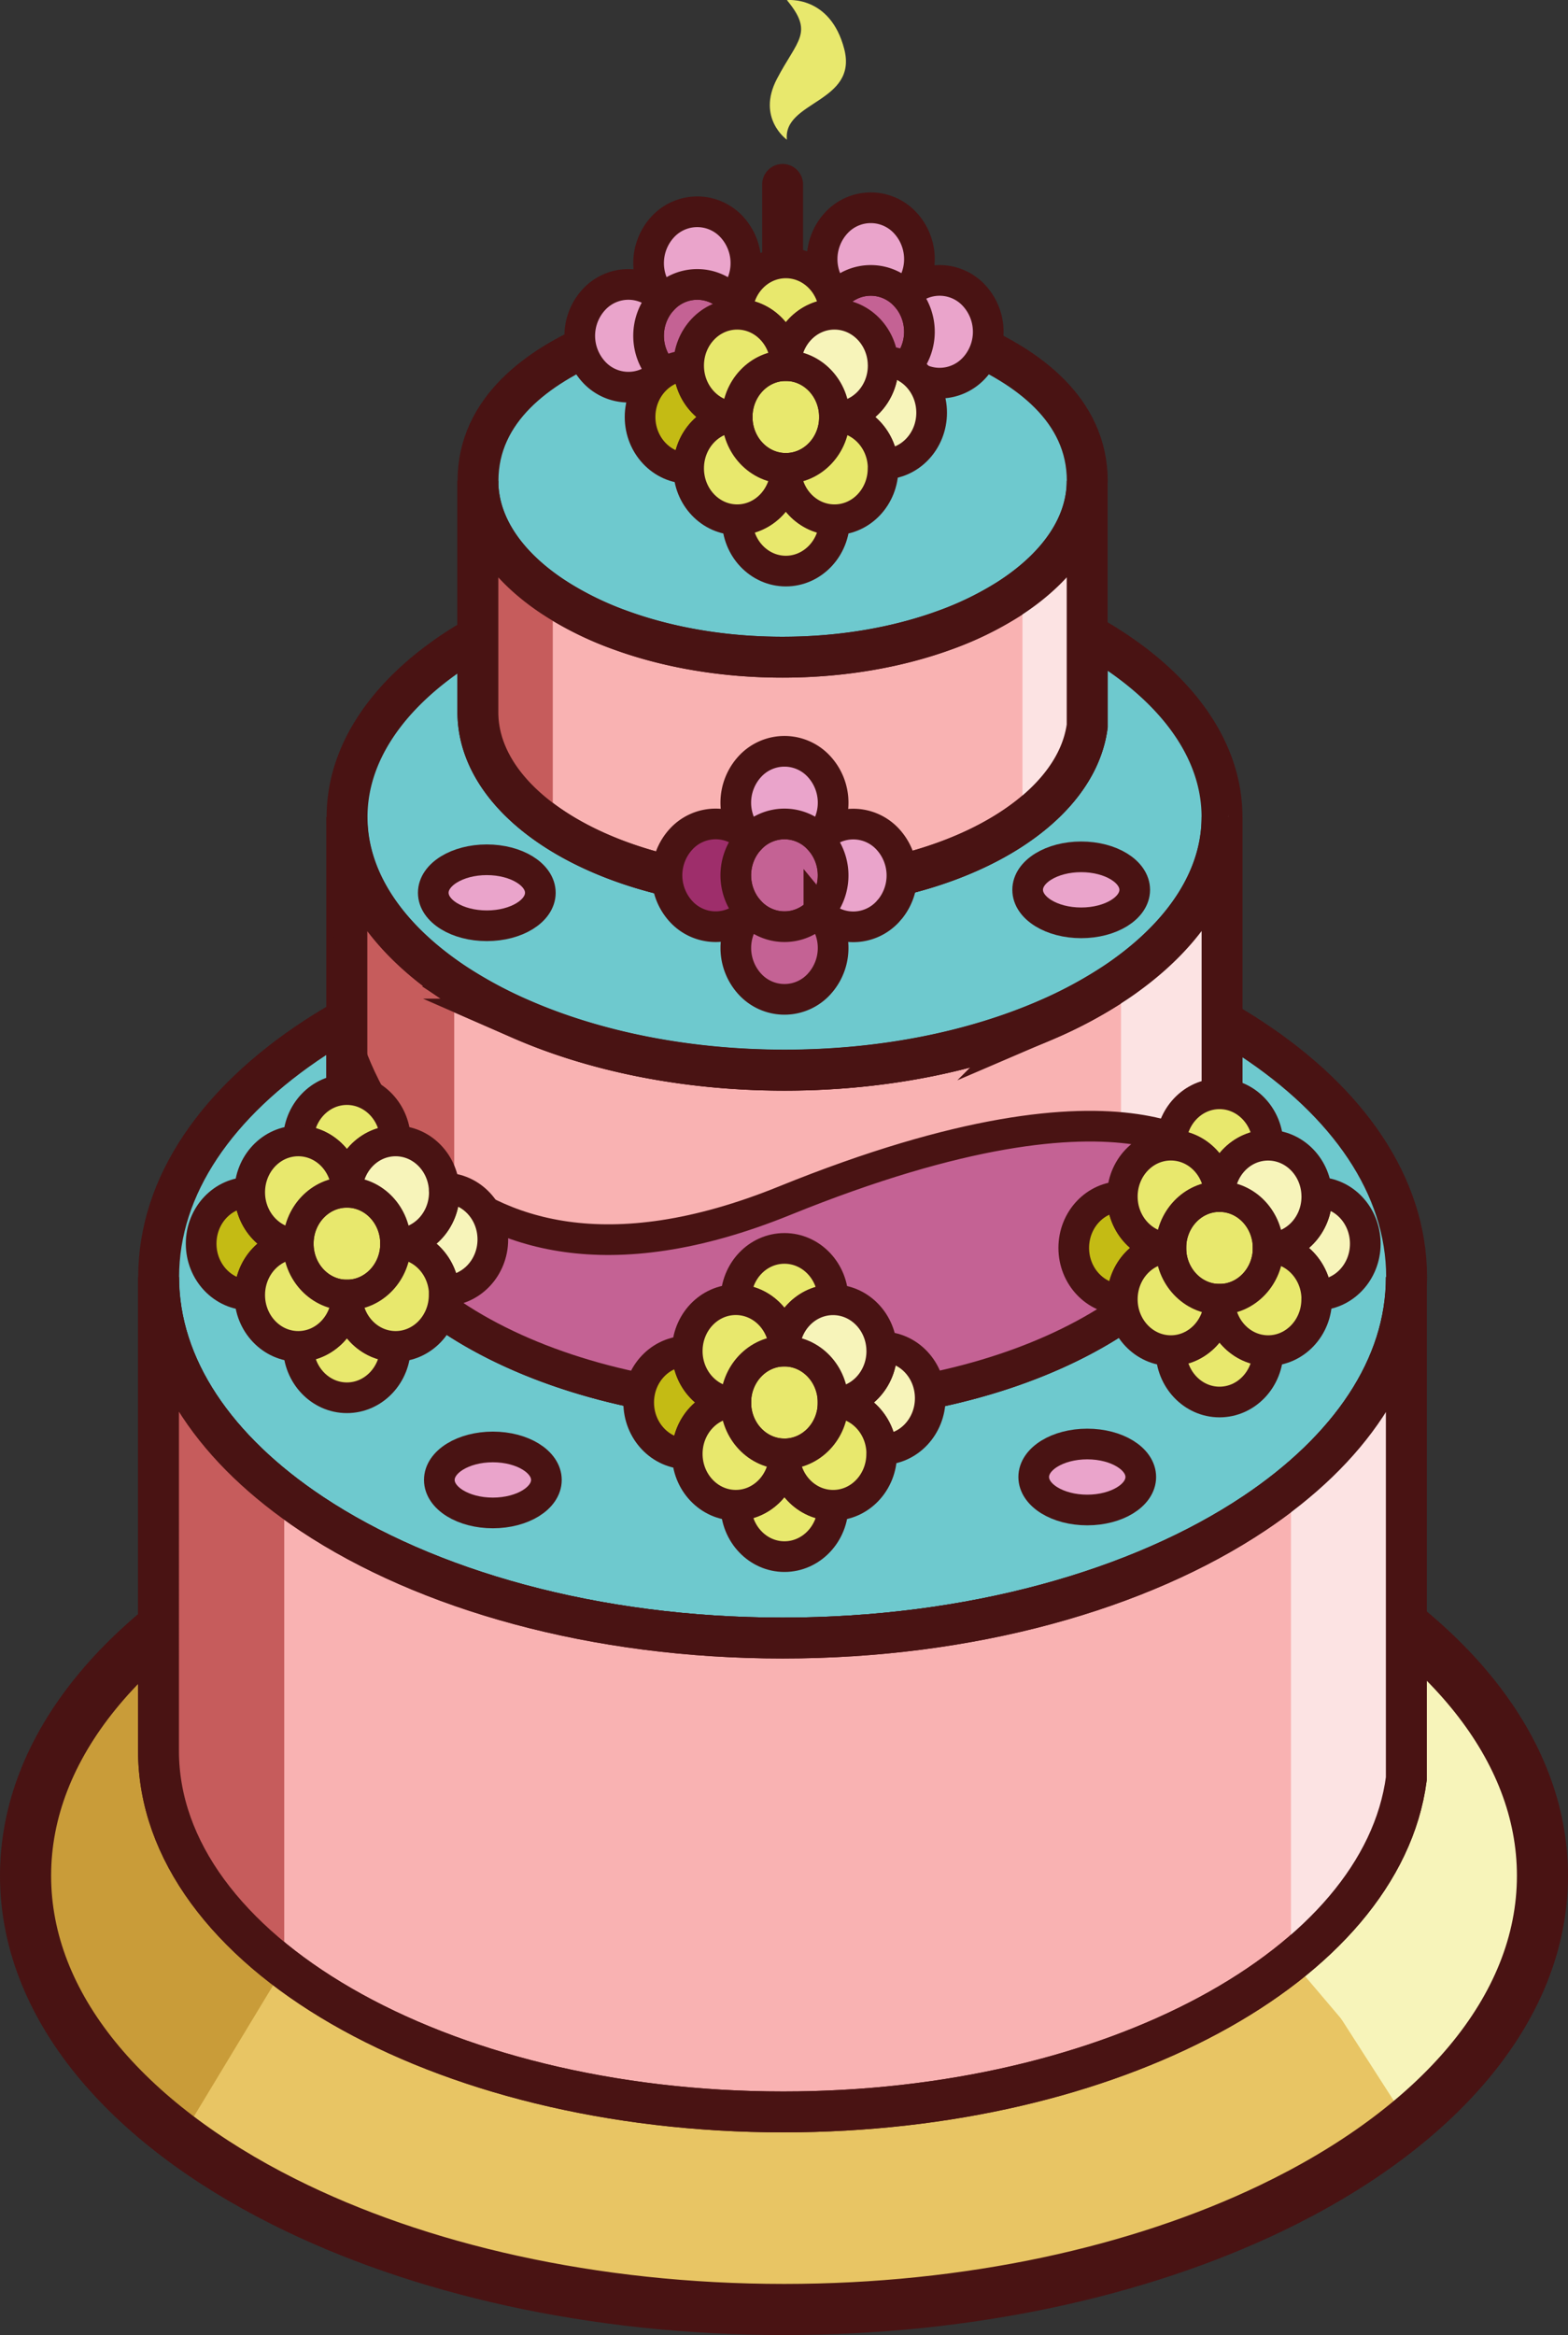 <svg xmlns="http://www.w3.org/2000/svg" viewBox="0 0 613.63 913.59">
  <rect x="0" y="0" width="613.63" height="913.59" fill="#333333" stroke="none"/>
  <defs>
    <style>
      .a {
        fill: #e8c564;
      }

      .b, .p {
        fill: #f7f4ba;
      }

      .c {
        fill: #c99c39;
      }

      .d, .i, .s {
        fill: none;
      }

      .d, .e, .f, .g, .h, .i, .j, .k, .m, .o, .p, .q, .s, .t {
        stroke: #491313;
      }

      .d, .e, .f, .g, .h, .j, .k, .o, .p, .q, .s, .t {
        stroke-miterlimit: 10;
      }

      .d {
        stroke-width: 20px;
      }

      .e, .f {
        fill: #6ec9ce;
      }

      .f, .g, .h, .i, .m, .s {
        stroke-width: 16px;
      }

      .g {
        fill: #f9b2b2;
      }

      .h {
        fill: #fff48a;
      }

      .i, .m {
        stroke-linecap: round;
        stroke-linejoin: round;
      }

      .j {
        fill: #c46294;
      }

      .j, .k, .o, .p, .q, .t {
        stroke-width: 12px;
      }

      .k {
        fill: #eaa4cb;
      }

      .l {
        fill: #c65c5c;
      }

      .m {
        fill: #fff;
      }

      .n, .o {
        fill: #e8e86d;
      }

      .q {
        fill: #c4bb14;
      }

      .r {
        fill: #fce3e3;
      }

      .t {
        fill: #9e2e6b;
      }
    </style>
  </defs>
  <title>cake</title>
  <path class="a" d="M698.86,652.37C646.23,625.19,576.5,608.64,500,608.64c-74.8,0-143.14,15.83-195.34,41.94-62.19,31.11-101.48,76.82-101.48,127.78S242.37,874.92,304.42,906C356.65,932.2,425.08,948.08,500,948.08c72.5,0,138.93-14.87,190.48-39.56,65-31.13,106.34-77.89,106.34-130.16C796.82,728.37,759,683.43,698.86,652.37Z" transform="translate(-193.18 -44.49)"/>
  <path class="b" d="M796.82,778.36c0-50-37.81-94.93-98-126l-8.61,3.1.13,146.24L749,870.78h0C779.23,844.19,796.82,812.45,796.82,778.36Z" transform="translate(-193.18 -44.49)"/>
  <polygon class="b" points="524.4 789.12 546.91 824.19 559.52 826.29 559.81 812.02 548.28 789.12 524.4 789.12"/>
  <path class="c" d="M203.18,778.36c0,38.65,22.61,74.29,60.67,102.82l40.66-67.28.15-163.32C242.47,681.69,203.18,727.4,203.18,778.36Z" transform="translate(-193.18 -44.49)"/>
  <path class="d" d="M698.86,652.37C646.23,625.19,576.5,608.64,500,608.64c-74.8,0-143.14,15.83-195.34,41.94-62.19,31.11-101.48,76.82-101.48,127.78S242.37,874.92,304.42,906C356.65,932.2,425.08,948.08,500,948.08c72.5,0,138.93-14.87,190.48-39.56,65-31.13,106.34-77.89,106.34-130.16C796.82,728.37,759,683.43,698.86,652.37Z" transform="translate(-193.18 -44.49)"/>
  <path class="e" d="M589.12,186.35c-21.72-14.27-53.51-23.27-88.95-23.27s-67.22,9-88.94,23.27c-18.39,12.08-29.56,27.93-29.56,45.3,0,17.22,11,33,29.1,45,21.73,14.44,53.72,23.56,89.4,23.56S568,291,589.75,276.54c18-12,28.93-27.72,28.93-44.89C618.68,214.28,607.51,198.43,589.12,186.35Z" transform="translate(-193.18 -44.49)"/>
  <path class="f" d="M682.72,450.76c-3.63-2.39-7.41-4.69-11.31-6.94v58c-6.76,51.15-80.73,91.43-171,91.43-94.72,0-171.49-44.36-171.49-99.07V443q-6.62,3.75-12.75,7.76c-37.9,24.9-60.9,57.56-60.9,93.35,0,35.49,22.62,67.91,60,92.72,44.76,29.75,110.69,48.55,184.22,48.55,73.71,0,139.8-18.9,184.57-48.78,37.13-24.79,59.59-57.12,59.59-92.49C743.62,508.32,720.62,475.66,682.72,450.76Z" transform="translate(-193.18 -44.49)"/>
  <path class="g" d="M500.43,593.22c90.25,0,164.22-40.28,171-91.43V364.13c0,23.46-14.1,45-37.66,62-1.35,1-2.72,1.93-4.13,2.87a171.16,171.16,0,0,1-26.81,14.45c-28.6,12.42-64.13,19.76-102.64,19.76-38.76,0-74.52-7.45-103.22-20a171.46,171.46,0,0,1-26-14q-2.49-1.67-4.88-3.4c-23.27-16.91-37.16-38.33-37.16-61.63v130C328.94,548.86,405.71,593.22,500.43,593.22Z" transform="translate(-193.18 -44.49)"/>
  <path class="g" d="M684,636.6c-44.77,29.88-110.86,48.78-184.57,48.78-73.53,0-139.46-18.8-184.22-48.55-37.33-24.81-60-57.23-60-92.72V729.5c0,78,109.48,141.28,244.52,141.28,128.7,0,234.17-57.45,243.81-130.37V544.11C743.62,579.48,721.16,611.81,684,636.6Z" transform="translate(-193.18 -44.49)"/>
  <path class="h" d="M513.69,401.23h0l-.05-.06Z" transform="translate(-193.18 -44.49)"/>
  <path class="i" d="M474.68,165.16s-94.44,11.58-94.44,67.48" transform="translate(-193.18 -44.49)"/>
  <path class="i" d="M524.24,165.16s94.44,11.58,94.44,67.48" transform="translate(-193.18 -44.49)"/>
  <g>
    <ellipse class="j" cx="272.86" cy="131.38" rx="19.04" ry="20.1"/>
    <path class="j" d="M507.5,188.85a20.91,20.91,0,0,0-1.06-27.19,18.34,18.34,0,0,0-26.93,0,20.9,20.9,0,0,1,0,28.42l.05,0a18.34,18.34,0,0,0,26.88,0C506.81,189.68,507.16,189.27,507.5,188.85Z" transform="translate(-193.18 -44.49)"/>
    <path class="j" d="M480.57,217.27a20.91,20.91,0,0,0-1-27.14l-.05,0a18.34,18.34,0,0,1-26.93,0,20.88,20.88,0,0,0,0,28.42,18.34,18.34,0,0,0,26.93,0C479.88,218.11,480.23,217.69,480.57,217.27Z" transform="translate(-193.18 -44.49)"/>
    <path class="k" d="M479.51,133.23a18.36,18.36,0,0,0-26.93,0,20.9,20.9,0,0,0,0,28.43,18.34,18.34,0,0,1,26.93,0A20.92,20.92,0,0,0,479.51,133.23Z" transform="translate(-193.18 -44.49)"/>
    <path class="k" d="M452.58,161.66a18.34,18.34,0,0,0-26.93,0,20.88,20.88,0,0,0,0,28.42,18.34,18.34,0,0,0,26.93,0A20.88,20.88,0,0,1,452.58,161.66Z" transform="translate(-193.18 -44.49)"/>
  </g>
  <path class="l" d="M304.42,629.1c-30.83-23.65-49.13-53.08-49.13-85V729.5c0,31.89,18.29,61.31,49.13,85V629.11Z" transform="translate(-193.18 -44.49)"/>
  <path class="l" d="M328.94,364.13v130c0,24.86,15.86,47.58,42,65v-130q-2.49-1.67-4.88-3.4C342.83,408.85,328.94,387.43,328.94,364.13Z" transform="translate(-193.18 -44.49)"/>
  <path class="f" d="M628.7,298.67q-4.8-3.15-10-6.06v35.87c-4.71,35.61-56.21,63.66-119,63.66-65.94,0-119.4-30.88-119.4-69V293.43q-4.46,2.52-8.59,5.24c-26.58,17.46-42.71,40.37-42.71,65.46,0,23.3,13.89,44.72,37.16,61.63q2.38,1.74,4.88,3.4a171.46,171.46,0,0,0,26,14c28.7,12.56,64.46,20,103.22,20,38.51,0,74-7.34,102.64-19.76A171.16,171.16,0,0,0,629.62,429c1.41-.94,2.78-1.89,4.13-2.87,23.56-17,37.66-38.53,37.66-62C671.41,339,655.28,316.13,628.7,298.67Z" transform="translate(-193.18 -44.49)"/>
  <path class="g" d="M499.64,392.14c62.83,0,114.33-28.05,119-63.66V232.64c0,17.26-11,33.06-29.1,45.15-.6.4-1.2.8-1.82,1.19a126.84,126.84,0,0,1-24.53,11.95c-18.44,6.76-40.32,10.69-63.77,10.69-23.21,0-44.87-3.84-63.17-10.48a127.21,127.21,0,0,1-24.62-11.84l-2.16-1.39c-18.23-12.11-29.27-27.94-29.27-45.27v90.51C380.24,361.26,433.7,392.14,499.64,392.14Z" transform="translate(-193.18 -44.49)"/>
  <line class="m" x1="306.27" y1="72.15" x2="306.27" y2="188.15"/>
  <path class="n" d="M501.13,99.16s-11.93-8.43-3.92-23.77,14.59-18,3.92-30.85c0,0,16.9-2,22.42,19.05S499.52,84,501.13,99.16Z" transform="translate(-193.18 -44.49)"/>
  <g>
    <ellipse class="j" cx="340.77" cy="129.81" rx="19.04" ry="20.1"/>
    <path class="k" d="M575.41,187.29a20.92,20.92,0,0,0-1.06-27.2,18.34,18.34,0,0,0-26.93,0,20.9,20.9,0,0,1,0,28.42.12.12,0,0,0,.05.05,18.34,18.34,0,0,0,26.88-.05C574.72,188.12,575.07,187.71,575.41,187.29Z" transform="translate(-193.18 -44.49)"/>
    <path class="j" d="M548.48,215.71a20.91,20.91,0,0,0-1-27.14l0-.06a18.34,18.34,0,0,1-26.93,0,20.88,20.88,0,0,0,0,28.42,18.34,18.34,0,0,0,26.93,0C547.79,216.54,548.14,216.13,548.48,215.71Z" transform="translate(-193.18 -44.49)"/>
    <path class="k" d="M547.42,131.67a18.34,18.34,0,0,0-26.93,0,20.88,20.88,0,0,0,0,28.42,18.34,18.34,0,0,1,26.93,0A20.9,20.9,0,0,0,547.42,131.67Z" transform="translate(-193.18 -44.49)"/>
    <path class="j" d="M520.49,160.09a18.34,18.34,0,0,0-26.93,0,20.88,20.88,0,0,0,0,28.42,18.34,18.34,0,0,0,26.93,0A20.88,20.88,0,0,1,520.49,160.09Z" transform="translate(-193.18 -44.49)"/>
  </g>
  <g>
    <path class="o" d="M519.83,207.64Z" transform="translate(-193.18 -44.49)"/>
    <ellipse class="o" cx="307.53" cy="163.15" rx="19.04" ry="20.1"/>
    <path class="p" d="M538.8,185.88h-.07c0,.55.07,1.1.07,1.66,0,11.08-8.49,20.06-19,20.1h0c9.95,0,18.1,8.14,18.9,18.43h.07c10.51,0,19-9,19-20.1S549.31,185.88,538.8,185.88Z" transform="translate(-193.18 -44.49)"/>
    <path class="o" d="M500.71,187.54c0-11.1,8.53-20.1,19.05-20.1,0-11.1-8.53-20.09-19.05-20.09s-19,9-19,20.09C492.19,167.44,500.71,176.44,500.71,187.54Z" transform="translate(-193.18 -44.49)"/>
    <path class="p" d="M538.73,185.88c-.8-10.32-9-18.44-19-18.44-10.52,0-19.05,9-19.05,20.1,10.52,0,19.05,9,19.05,20.1h.07c10.48,0,19-9,19-20.1C538.8,187,538.77,186.43,538.73,185.88Z" transform="translate(-193.18 -44.49)"/>
    <path class="o" d="M500.71,227.74c0,11.1-8.52,20.1-19,20.1,0,11.09,8.53,20.09,19,20.09s19.05-9,19.05-20.09C509.24,247.84,500.71,238.84,500.71,227.74Z" transform="translate(-193.18 -44.49)"/>
    <path class="o" d="M538.73,226.07c-.8-10.29-9-18.39-18.9-18.43h-.07c0,11.1-8.53,20.1-19.05,20.1,0,11.1,8.53,20.1,19.05,20.1s19-9,19-20.1C538.8,227.18,538.77,226.62,538.73,226.07Z" transform="translate(-193.18 -44.49)"/>
    <path class="q" d="M481.67,207.64c-10.51,0-19-9-19-20.1-10.52,0-19,9-19,20.1s8.52,20.1,19,20.1C462.63,216.64,471.16,207.64,481.67,207.64Z" transform="translate(-193.18 -44.49)"/>
    <path class="o" d="M481.67,167.44c-10.51,0-19,9-19,20.1s8.53,20.1,19,20.1c0-11.1,8.53-20.1,19-20.1C500.71,176.44,492.19,167.44,481.67,167.44Z" transform="translate(-193.18 -44.49)"/>
    <path class="o" d="M481.67,207.64c-10.51,0-19,9-19,20.1s8.53,20.1,19,20.1,19-9,19-20.1C490.2,227.74,481.67,218.74,481.67,207.64Z" transform="translate(-193.18 -44.49)"/>
  </g>
  <path class="l" d="M380.24,232.64v90.51c0,17.32,11,33.14,29.27,45.25V277.91C391.28,265.8,380.24,250,380.24,232.64Z" transform="translate(-193.18 -44.49)"/>
  <path class="r" d="M698.4,629.74c30.84-23.47,49.14-52.67,49.14-84.33v184c0,31.64-18.29,60.83-49.14,84.29V629.75Z" transform="translate(-193.18 -44.49)"/>
  <path class="r" d="M673.88,363.33v130c0,24.87-15.85,47.59-42,65v-130q2.5-1.65,4.88-3.39C660,408.05,673.88,386.63,673.88,363.33Z" transform="translate(-193.18 -44.49)"/>
  <path class="r" d="M621.53,235.46v88.1c0,16.85-10.64,32.25-28.21,44V279.52C610.89,267.73,621.53,252.32,621.53,235.46Z" transform="translate(-193.18 -44.49)"/>
  <path class="s" d="M499.64,392.14c62.83,0,114.33-28.05,119-63.66V232.64c0,17.26-11,33.06-29.1,45.15-.6.4-1.2.8-1.82,1.19a126.84,126.84,0,0,1-24.53,11.95c-18.44,6.76-40.32,10.69-63.77,10.69-23.21,0-44.87-3.84-63.17-10.48a127.21,127.21,0,0,1-24.62-11.84l-2.16-1.39c-18.23-12.11-29.27-27.94-29.27-45.27v90.51C380.24,361.26,433.7,392.14,499.64,392.14Z" transform="translate(-193.18 -44.49)"/>
  <g>
    <ellipse class="j" cx="306.99" cy="342.47" rx="19.04" ry="20.1"/>
    <path class="k" d="M541.63,400a20.92,20.92,0,0,0-1.06-27.2,18.34,18.34,0,0,0-26.93,0,20.88,20.88,0,0,1,0,28.42l.05.06a18.34,18.34,0,0,0,26.88-.06C540.94,400.78,541.29,400.37,541.63,400Z" transform="translate(-193.18 -44.49)"/>
    <path class="j" d="M514.7,428.37a20.91,20.91,0,0,0-1-27.14l-.05-.06a18.34,18.34,0,0,1-26.93,0,20.9,20.9,0,0,0,0,28.43,18.34,18.34,0,0,0,26.93,0C514,429.2,514.37,428.79,514.7,428.37Z" transform="translate(-193.18 -44.49)"/>
    <path class="k" d="M513.64,344.33a18.34,18.34,0,0,0-26.93,0,20.88,20.88,0,0,0,0,28.42,18.34,18.34,0,0,1,26.93,0A20.88,20.88,0,0,0,513.64,344.33Z" transform="translate(-193.18 -44.49)"/>
    <path class="t" d="M486.71,372.75a18.34,18.34,0,0,0-26.93,0,20.9,20.9,0,0,0,0,28.42,18.34,18.34,0,0,0,26.93,0A20.88,20.88,0,0,1,486.71,372.75Z" transform="translate(-193.18 -44.49)"/>
  </g>
  <path class="s" d="M684,636.6c-44.77,29.88-110.86,48.78-184.57,48.78-73.53,0-139.46-18.8-184.22-48.55-37.33-24.81-60-57.23-60-92.72V729.5c0,78,109.48,141.28,244.52,141.28,128.7,0,234.17-57.45,243.81-130.37V544.11C743.62,579.48,721.16,611.81,684,636.6Z" transform="translate(-193.18 -44.49)"/>
  <path class="s" d="M500.43,593.22c90.25,0,164.22-40.28,171-91.43V364.13c0,23.46-14.1,45-37.66,62-1.35,1-2.72,1.93-4.13,2.87a171.16,171.16,0,0,1-26.81,14.45c-28.6,12.42-64.13,19.76-102.64,19.76-38.76,0-74.52-7.45-103.22-20a171.46,171.46,0,0,1-26-14q-2.49-1.67-4.88-3.4c-23.27-16.91-37.16-38.33-37.16-61.63v130C328.94,548.86,405.71,593.22,500.43,593.22Z" transform="translate(-193.18 -44.49)"/>
  <path class="j" d="M328.94,494.15c0,54.71,76.77,99.07,171.49,99.07,90.25,0,164.22-40.28,171-91.43v-1.16h-1s-31.17-42.75-170.24,13.65-171.25-62-171.25-62v41.89Z" transform="translate(-193.18 -44.49)"/>
  <g>
    <path class="o" d="M348.05,531.08Z" transform="translate(-193.18 -44.49)"/>
    <ellipse class="o" cx="135.76" cy="486.59" rx="19.04" ry="20.1"/>
    <path class="p" d="M367,509.32H367c.05.55.07,1.1.07,1.66,0,11.07-8.48,20.06-19,20.1h0c10,0,18.1,8.14,18.9,18.43H367c10.52,0,19.05-9,19.05-20.09S377.54,509.32,367,509.32Z" transform="translate(-193.18 -44.49)"/>
    <path class="o" d="M328.94,511c0-11.1,8.53-20.1,19-20.1,0-11.1-8.52-20.1-19-20.1s-19,9-19,20.1C320.42,490.88,328.94,499.88,328.94,511Z" transform="translate(-193.18 -44.49)"/>
    <path class="p" d="M367,509.32c-.8-10.32-9-18.44-19-18.44-10.51,0-19,9-19,20.1,10.52,0,19,9,19,20.1h.07c10.49,0,19-9,19-20.1C367,510.42,367,509.87,367,509.32Z" transform="translate(-193.18 -44.49)"/>
    <path class="o" d="M328.94,551.17c0,11.1-8.52,20.1-19,20.1,0,11.1,8.52,20.1,19,20.1s19-9,19-20.1C337.47,571.27,328.94,562.27,328.94,551.17Z" transform="translate(-193.18 -44.49)"/>
    <path class="o" d="M367,549.51c-.8-10.29-8.94-18.39-18.9-18.43H348c0,11.1-8.52,20.09-19,20.09,0,11.1,8.53,20.1,19,20.1s19-9,19-20.1C367,550.61,367,550.06,367,549.51Z" transform="translate(-193.18 -44.49)"/>
    <path class="q" d="M309.9,531.08c-10.52,0-19-9-19-20.1-10.52,0-19,9-19,20.1s8.52,20.09,19,20.09C290.86,540.07,299.38,531.08,309.9,531.08Z" transform="translate(-193.18 -44.49)"/>
    <path class="o" d="M309.9,490.88c-10.52,0-19,9-19,20.1s8.52,20.1,19,20.1c0-11.1,8.52-20.1,19-20.1C328.94,499.88,320.42,490.88,309.9,490.88Z" transform="translate(-193.18 -44.49)"/>
    <path class="o" d="M309.9,531.08c-10.52,0-19,9-19,20.09s8.52,20.1,19,20.1,19-9,19-20.1C318.42,551.17,309.9,542.18,309.9,531.08Z" transform="translate(-193.18 -44.49)"/>
  </g>
  <g>
    <path class="o" d="M519.29,593.23h0Z" transform="translate(-193.18 -44.49)"/>
    <ellipse class="o" cx="306.99" cy="548.73" rx="19.04" ry="20.1"/>
    <path class="p" d="M538.26,571.47h-.07c0,.55.07,1.1.07,1.66,0,11.07-8.49,20-19,20.09h0c10,0,18.1,8.13,18.9,18.43h.07c10.51,0,19-9,19-20.1S548.77,571.47,538.26,571.47Z" transform="translate(-193.18 -44.49)"/>
    <path class="o" d="M500.17,573.13c0-11.1,8.53-20.1,19.05-20.1,0-11.1-8.53-20.1-19.05-20.1s-19,9-19,20.1C491.65,553,500.17,562,500.17,573.13Z" transform="translate(-193.18 -44.49)"/>
    <path class="p" d="M538.19,571.47c-.8-10.32-9-18.44-19-18.44-10.52,0-19.05,9-19.05,20.1,10.52,0,19.05,9,19.05,20.09h.07c10.48,0,19-9,19-20.09C538.26,572.57,538.23,572,538.19,571.47Z" transform="translate(-193.18 -44.49)"/>
    <path class="o" d="M500.17,613.32c0,11.1-8.52,20.1-19,20.1,0,11.1,8.53,20.1,19,20.1s19.05-9,19.05-20.1C508.7,633.42,500.17,624.42,500.17,613.32Z" transform="translate(-193.18 -44.49)"/>
    <path class="o" d="M538.19,611.66c-.8-10.3-9-18.4-18.9-18.43h-.07c0,11.1-8.53,20.1-19.05,20.1,0,11.1,8.53,20.1,19.05,20.1s19-9,19-20.1C538.26,612.76,538.23,612.21,538.19,611.66Z" transform="translate(-193.18 -44.49)"/>
    <path class="q" d="M481.13,593.22c-10.51,0-19-9-19-20.09-10.52,0-19,9-19,20.09s8.52,20.1,19,20.1C462.09,602.22,470.62,593.22,481.13,593.22Z" transform="translate(-193.18 -44.49)"/>
    <path class="o" d="M481.13,553c-10.51,0-19,9-19,20.1s8.53,20.09,19,20.09c0-11.09,8.53-20.09,19-20.09C500.17,562,491.65,553,481.13,553Z" transform="translate(-193.18 -44.49)"/>
    <path class="o" d="M481.13,593.22c-10.51,0-19,9-19,20.1s8.53,20.1,19,20.1,19-9,19-20.1C489.66,613.32,481.13,604.32,481.13,593.22Z" transform="translate(-193.18 -44.49)"/>
  </g>
  <g>
    <path class="o" d="M689.54,532.74Z" transform="translate(-193.18 -44.49)"/>
    <ellipse class="o" cx="477.25" cy="488.25" rx="19.04" ry="20.1"/>
    <path class="p" d="M708.51,511h-.07c0,.55.07,1.1.07,1.66,0,11.07-8.49,20.06-19,20.1h0c10,0,18.1,8.14,18.9,18.43h.07c10.52,0,19-9,19-20.09S719,511,708.51,511Z" transform="translate(-193.18 -44.49)"/>
    <path class="o" d="M670.43,512.64c0-11.1,8.52-20.1,19-20.1,0-11.1-8.53-20.1-19-20.1s-19,9-19,20.1C661.9,492.54,670.43,501.54,670.43,512.64Z" transform="translate(-193.18 -44.49)"/>
    <path class="p" d="M708.44,511c-.8-10.32-9-18.44-19-18.44-10.52,0-19,9-19,20.1,10.51,0,19,9,19,20.1h.07c10.48,0,19-9,19-20.1C708.51,512.08,708.48,511.53,708.44,511Z" transform="translate(-193.18 -44.49)"/>
    <path class="o" d="M670.43,552.84c0,11.1-8.53,20.09-19,20.09,0,11.1,8.52,20.1,19,20.1s19-9,19-20.1C679,572.93,670.43,563.94,670.43,552.84Z" transform="translate(-193.18 -44.49)"/>
    <path class="o" d="M708.44,551.17c-.8-10.29-9-18.39-18.9-18.43h-.07c0,11.1-8.53,20.1-19,20.1,0,11.1,8.52,20.09,19,20.09s19-9,19-20.09C708.51,552.28,708.48,551.72,708.44,551.17Z" transform="translate(-193.18 -44.49)"/>
    <path class="q" d="M651.39,532.74c-10.52,0-19-9-19-20.1-10.51,0-19,9-19,20.1s8.53,20.1,19,20.1C632.34,541.74,640.87,532.74,651.39,532.74Z" transform="translate(-193.18 -44.49)"/>
    <path class="o" d="M651.39,492.54c-10.52,0-19,9-19,20.1s8.53,20.1,19,20.1c0-11.1,8.52-20.1,19-20.1C670.43,501.54,661.9,492.54,651.39,492.54Z" transform="translate(-193.18 -44.49)"/>
    <path class="o" d="M651.39,532.74c-10.52,0-19,9-19,20.1s8.53,20.09,19,20.09,19-9,19-20.09C659.91,552.84,651.39,543.84,651.39,532.74Z" transform="translate(-193.18 -44.49)"/>
  </g>
  <ellipse class="k" cx="192.88" cy="579.03" rx="20.95" ry="12.91"/>
  <ellipse class="k" cx="425.49" cy="577.88" rx="20.95" ry="12.91"/>
  <ellipse class="k" cx="190.51" cy="349.3" rx="20.95" ry="12.91"/>
  <ellipse class="k" cx="423.12" cy="348.15" rx="20.95" ry="12.91"/>
</svg>
